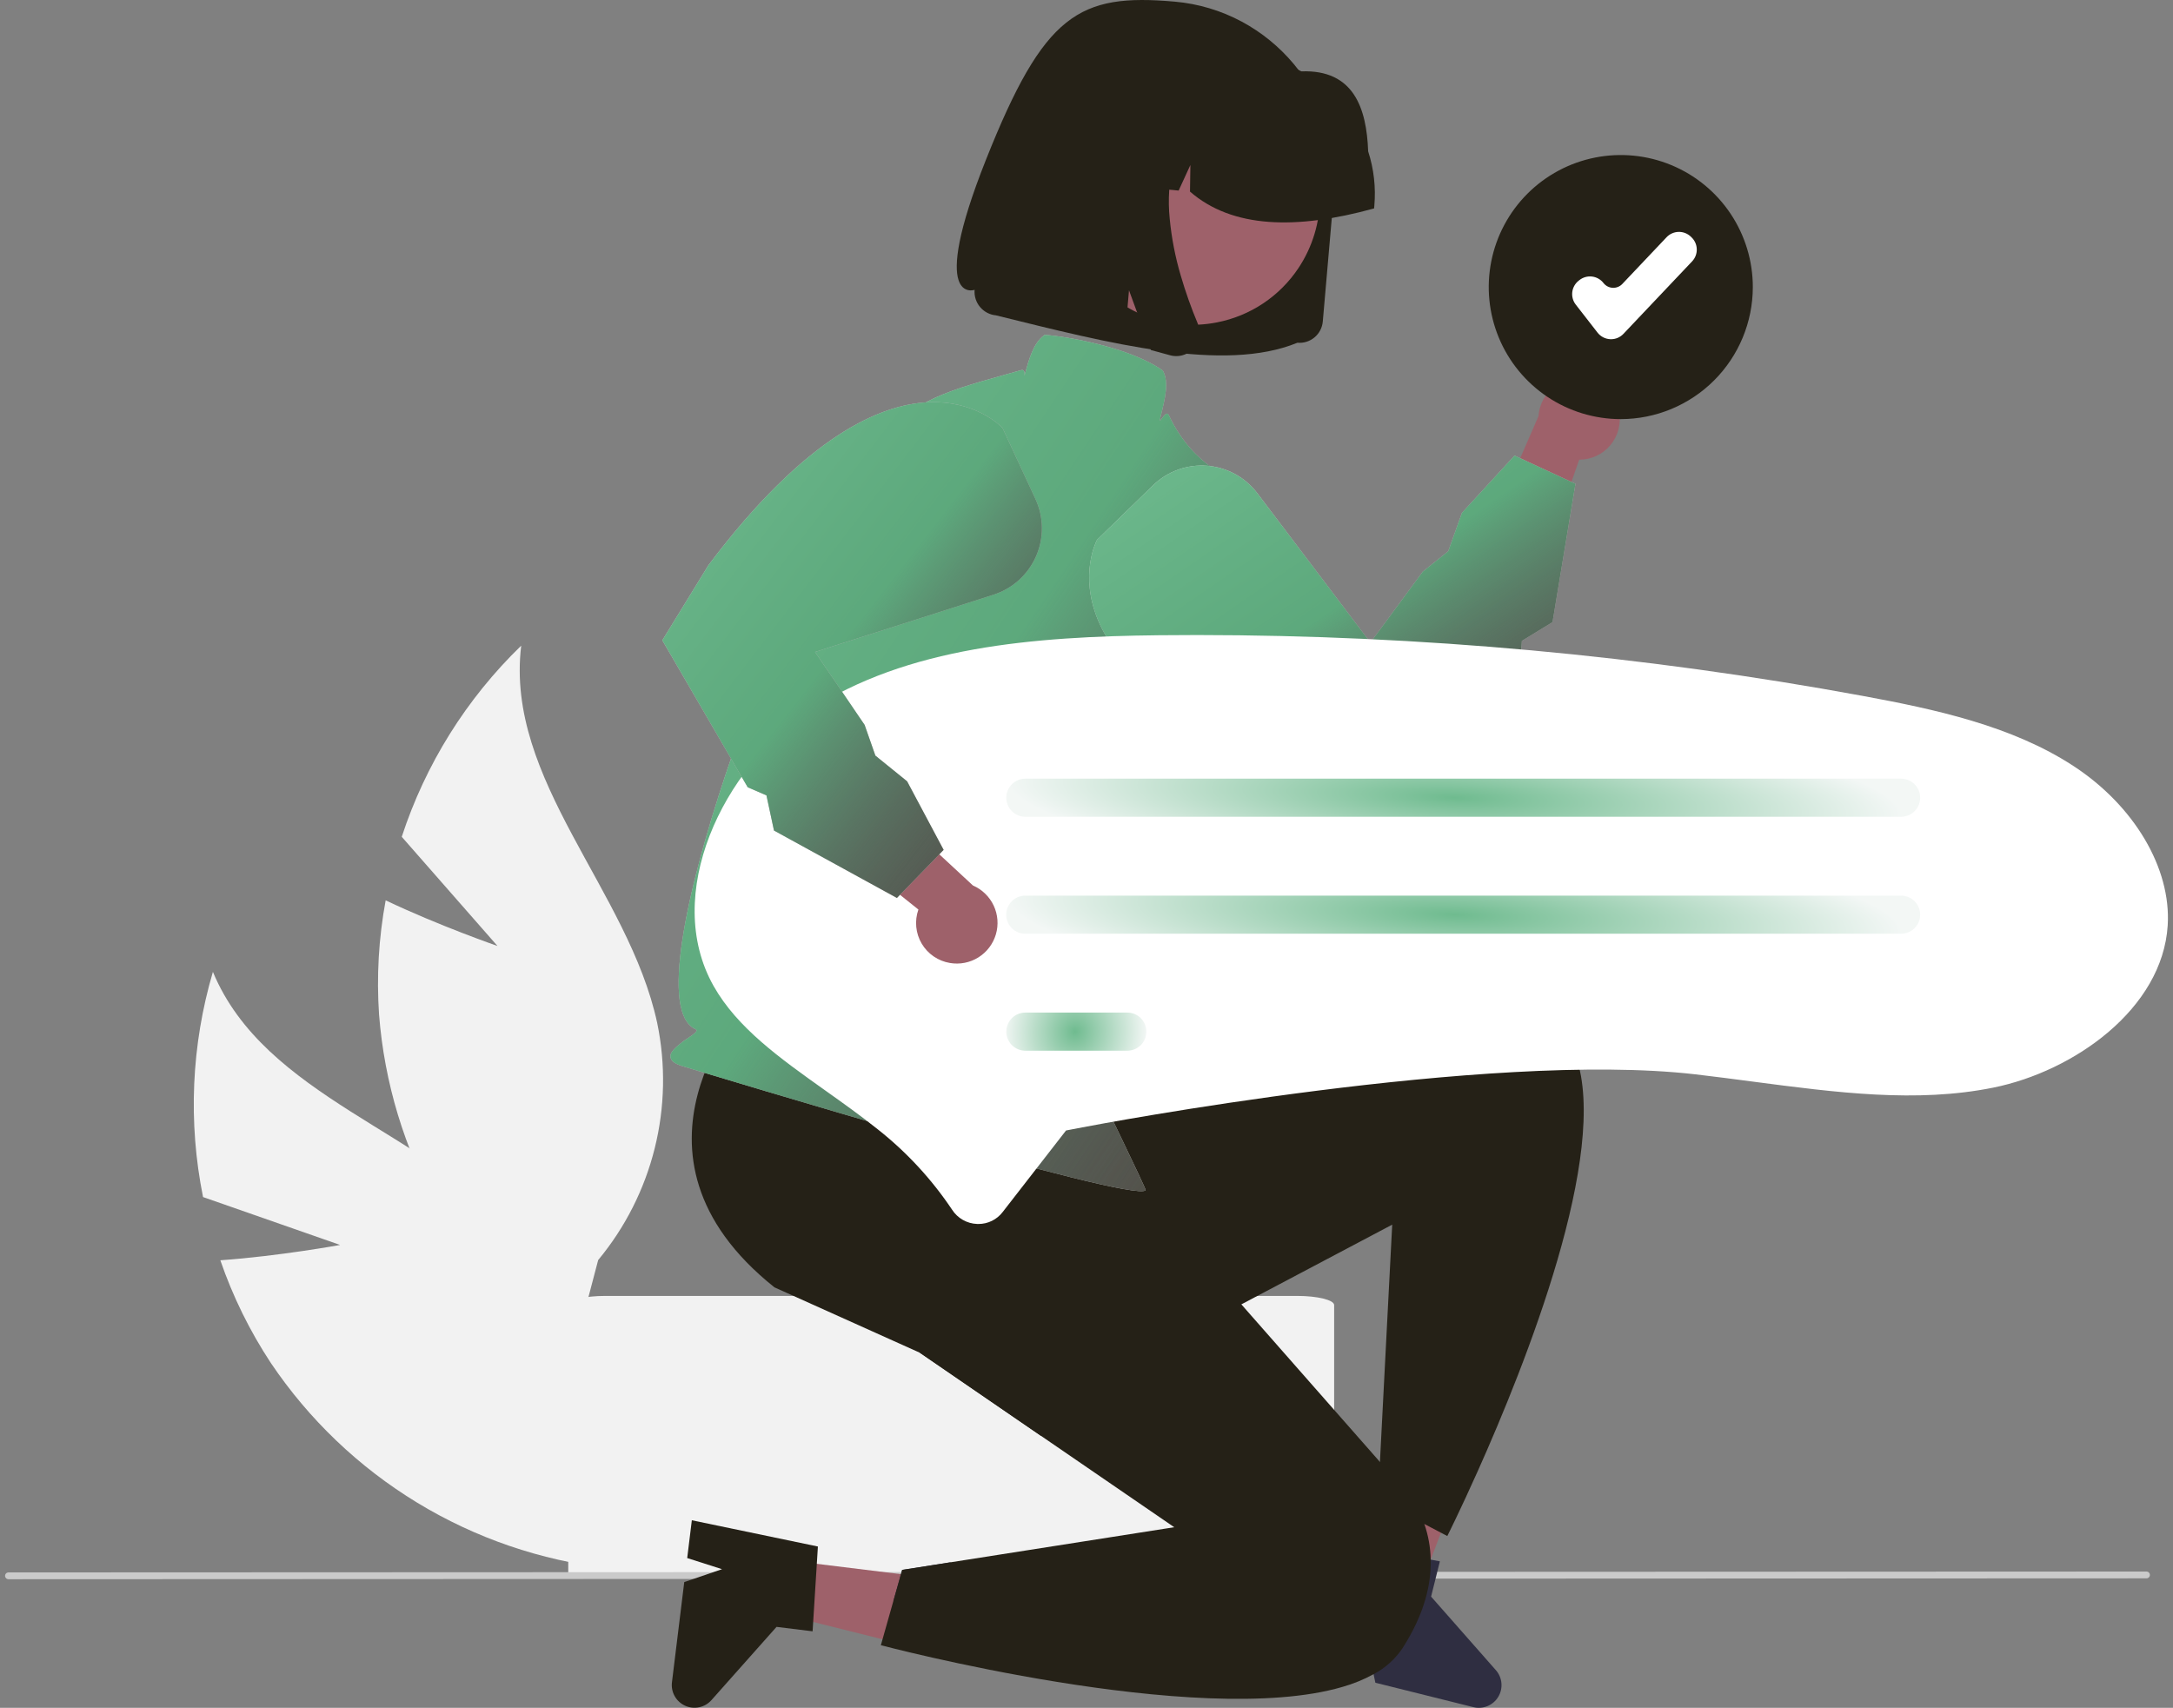 <svg width="355" height="279" viewBox="0 0 355 279" fill="none" xmlns="http://www.w3.org/2000/svg">
<rect x="0" y="0" width="355" height="279" fill="#808080" stroke="none"/>
<g clip-path="url(#clip0_8578_17649)">
<path d="M55.563 203.382L33.172 195.558C30.706 183.348 31.259 170.72 34.782 158.771C43.277 179.222 69.771 184.94 84.481 201.493C89.03 206.69 92.351 212.845 94.197 219.501C96.044 226.156 96.369 233.142 95.148 239.94L99.436 256.207C88.359 254.937 77.688 251.28 68.16 245.489C58.632 239.697 50.473 231.909 44.245 222.661C40.802 217.438 38.031 211.803 35.996 205.887C45.662 205.202 55.563 203.382 55.563 203.382Z" fill="#F2F2F2"/>
<path d="M81.271 154.54L65.634 136.706C69.501 124.864 76.2 114.145 85.149 105.48C82.473 127.463 102.717 145.485 107.37 167.136C108.769 173.899 108.629 180.891 106.959 187.593C105.289 194.295 102.132 200.536 97.722 205.852L93.444 222.121C84.428 215.561 76.942 207.124 71.501 197.392C66.059 187.66 62.793 176.863 61.926 165.747C61.501 159.506 61.864 153.237 63.006 147.086C71.757 151.249 81.271 154.54 81.271 154.54Z" fill="#F2F2F2"/>
<path d="M211.918 211.709H98.859C95.537 211.709 92.836 212.378 92.836 213.204V257.425H217.957V213.204C217.957 212.378 215.256 211.709 211.918 211.709Z" fill="#F2F2F2"/>
<path d="M350.671 257.847L1.384 257.991C1.236 257.991 1.095 257.932 0.991 257.828C0.887 257.724 0.828 257.582 0.828 257.435C0.828 257.288 0.887 257.147 0.991 257.042C1.095 256.938 1.236 256.88 1.384 256.88L350.671 256.736C350.818 256.737 350.959 256.795 351.063 256.9C351.167 257.004 351.225 257.145 351.225 257.292C351.225 257.439 351.167 257.58 351.063 257.684C350.959 257.788 350.818 257.847 350.671 257.847Z" fill="#CACACA"/>
<path d="M127.379 254.734L126.322 263.342L159.018 271.513L160.578 258.809L127.379 254.734Z" fill="#9E616A"/>
<path d="M133.619 252.649L132.752 266.501L126.861 265.778L116.227 277.743C115.702 278.334 115.002 278.742 114.229 278.906C113.456 279.071 112.65 278.985 111.929 278.659C111.209 278.334 110.611 277.786 110.224 277.097C109.836 276.408 109.679 275.613 109.776 274.828L111.785 258.457L117.959 256.351L112.267 254.534L113.024 248.361L133.619 252.649Z" fill="#252117"/>
<path d="M222.896 258.971L231.311 261.068L243.404 229.611L230.985 226.516L222.896 258.971Z" fill="#9E616A"/>
<path d="M244.375 272.844L233.795 260.832L235.231 255.07L233.734 254.791H233.725L224.376 253.046L221.586 252.523L214.822 272.443L220.859 273.95L223.354 268.52L224.399 273.506L224.693 274.901L240.699 278.89C241.465 279.081 242.273 279.022 243.004 278.721C243.735 278.421 244.351 277.895 244.761 277.219C245.172 276.544 245.356 275.755 245.286 274.968C245.217 274.181 244.897 273.437 244.375 272.844Z" fill="#2F2E41"/>
<path d="M152.293 255.699L155.344 255.219C152.069 258.629 148.925 260.882 145.939 261.582L147.386 256.469L152.293 255.699Z" fill="#2F2E41"/>
<path d="M241.411 240.348C238.524 246.804 236.443 250.937 236.443 250.937L235.412 250.396L232.697 248.973L226.231 245.582L225.121 244.999L225.438 238.831L226.847 211.56L227.444 200.066L202.799 213.09L173.639 228.503C172.445 230.584 171.258 232.608 170.08 234.577L150.268 220.988L170.373 191.65L182.092 186.174L179.563 185.684C180.21 184.75 180.941 183.877 181.747 183.076L182.633 182.577C182.633 182.577 238.393 151.863 254.436 167.612C255.819 169.02 256.857 170.73 257.468 172.608C262.968 188.403 249.23 222.882 241.411 240.348Z" fill="#252117"/>
<path d="M229.143 269.238C227.942 271.034 226.311 272.501 224.399 273.507C222.779 274.393 221.064 275.092 219.286 275.592C195.644 282.501 143.905 268.772 143.905 268.772L145.939 261.583L147.386 256.47L152.293 255.701L155.344 255.22L191.833 249.496L181.78 242.601L170.08 234.578L150.268 220.989L126.524 210.311C99.001 188.385 122.046 163.801 122.046 163.801L137.449 152.885L142.45 149.34L173.173 165.061L182.093 186.174L184.836 192.663L202.8 213.091L225.439 238.832L225.617 239.033C226.271 239.53 226.887 240.075 227.459 240.665C227.669 240.871 227.888 241.099 228.112 241.347C230.147 243.548 231.708 246.144 232.698 248.974C233.341 250.84 233.691 252.794 233.734 254.768C233.736 254.771 233.737 254.775 233.737 254.779C233.737 254.783 233.736 254.787 233.734 254.791C233.836 258.901 232.656 263.748 229.143 269.238Z" fill="#252117"/>
<path d="M111.514 174.177C110.289 173.807 109.666 173.357 109.552 172.76C109.385 171.885 110.369 171.104 111.509 170.2C112.304 169.57 114.401 168.473 113.635 168.135C102.011 163.017 130.271 90.357 138.471 82.1C140.137 80.423 139.938 77.017 142.159 73.987C148.225 65.712 153.546 64.213 164.148 61.227C165.008 60.984 165.905 60.73 166.837 60.465C168.044 60.12 166.772 63.548 167.401 61.25C168.1 58.696 168.823 56.054 170.559 54.791L170.672 54.709L170.811 54.718C174.024 54.931 184.512 56.691 189.892 60.489L189.966 60.542L190.009 60.622C191.001 62.472 190.299 65.263 189.621 67.962C189.064 70.178 190.404 66.672 190.937 67.811C195.014 76.516 202.024 78.487 202.095 78.507L202.444 78.602L202.374 78.955C204.207 88.457 191.638 117.894 188.921 137.716C186.16 157.854 201.897 180.536 178.771 176.723C178.824 176.898 187.306 194.311 187.168 194.45C185.065 196.555 116.132 175.572 111.514 174.177Z" fill="white"/>
<path d="M111.514 174.177C110.289 173.807 109.666 173.357 109.552 172.76C109.385 171.885 110.369 171.104 111.509 170.2C112.304 169.57 114.401 168.473 113.635 168.135C102.011 163.017 130.271 90.357 138.471 82.1C140.137 80.423 139.938 77.017 142.159 73.987C148.225 65.712 153.546 64.213 164.148 61.227C165.008 60.984 165.905 60.73 166.837 60.465C168.044 60.12 166.772 63.548 167.401 61.25C168.1 58.696 168.823 56.054 170.559 54.791L170.672 54.709L170.811 54.718C174.024 54.931 184.512 56.691 189.892 60.489L189.966 60.542L190.009 60.622C191.001 62.472 190.299 65.263 189.621 67.962C189.064 70.178 190.404 66.672 190.937 67.811C195.014 76.516 202.024 78.487 202.095 78.507L202.444 78.602L202.374 78.955C204.207 88.457 191.638 117.894 188.921 137.716C186.16 157.854 201.897 180.536 178.771 176.723C178.824 176.898 187.306 194.311 187.168 194.45C185.065 196.555 116.132 175.572 111.514 174.177Z" fill="url(#paint0_linear_8578_17649)" fill-opacity="0.8"/>
<path d="M111.514 174.177C110.289 173.807 109.666 173.357 109.552 172.76C109.385 171.885 110.369 171.104 111.509 170.2C112.304 169.57 114.401 168.473 113.635 168.135C102.011 163.017 130.271 90.357 138.471 82.1C140.137 80.423 139.938 77.017 142.159 73.987C148.225 65.712 153.546 64.213 164.148 61.227C165.008 60.984 165.905 60.73 166.837 60.465C168.044 60.12 166.772 63.548 167.401 61.25C168.1 58.696 168.823 56.054 170.559 54.791L170.672 54.709L170.811 54.718C174.024 54.931 184.512 56.691 189.892 60.489L189.966 60.542L190.009 60.622C191.001 62.472 190.299 65.263 189.621 67.962C189.064 70.178 190.404 66.672 190.937 67.811C195.014 76.516 202.024 78.487 202.095 78.507L202.444 78.602L202.374 78.955C204.207 88.457 191.638 117.894 188.921 137.716C186.16 157.854 201.897 180.536 178.771 176.723C178.824 176.898 187.306 194.311 187.168 194.45C185.065 196.555 116.132 175.572 111.514 174.177Z" fill="url(#paint1_linear_8578_17649)" fill-opacity="0.8"/>
<path d="M264.524 67.342C264.691 68.294 264.648 69.271 264.396 70.204C264.145 71.137 263.692 72.004 263.069 72.744C262.447 73.483 261.67 74.077 260.793 74.483C259.916 74.89 258.96 75.099 257.994 75.096L250.229 97.272L242.83 87.559L251.338 67.99C251.45 66.367 252.154 64.841 253.316 63.701C254.478 62.562 256.018 61.889 257.643 61.809C259.269 61.729 260.867 62.248 262.135 63.268C263.403 64.287 264.253 65.737 264.524 67.342Z" fill="#9E616A"/>
<path d="M230.354 129.138L216.28 126.095C190.894 118.057 182.189 108.137 179.351 101.228C176.323 93.858 179.083 88.463 179.202 88.237L179.274 88.14L188.379 79.28C189.536 78.154 190.918 77.287 192.435 76.737C193.952 76.186 195.568 75.964 197.178 76.086C198.787 76.208 200.352 76.67 201.769 77.442C203.186 78.214 204.422 79.279 205.397 80.565L223.885 104.978L232.447 93.379L236.599 90.056L238.839 83.777L247.43 74.432L257.377 79.034L253.632 101.633L248.621 104.696L248.385 108.023L248.302 108.121L230.354 129.138Z" fill="white"/>
<path d="M230.354 129.138L216.28 126.095C190.894 118.057 182.189 108.137 179.351 101.228C176.323 93.858 179.083 88.463 179.202 88.237L179.274 88.14L188.379 79.28C189.536 78.154 190.918 77.287 192.435 76.737C193.952 76.186 195.568 75.964 197.178 76.086C198.787 76.208 200.352 76.67 201.769 77.442C203.186 78.214 204.422 79.279 205.397 80.565L223.885 104.978L232.447 93.379L236.599 90.056L238.839 83.777L247.43 74.432L257.377 79.034L253.632 101.633L248.621 104.696L248.385 108.023L248.302 108.121L230.354 129.138Z" fill="url(#paint2_linear_8578_17649)" fill-opacity="0.8"/>
<path d="M230.354 129.138L216.28 126.095C190.894 118.057 182.189 108.137 179.351 101.228C176.323 93.858 179.083 88.463 179.202 88.237L179.274 88.14L188.379 79.28C189.536 78.154 190.918 77.287 192.435 76.737C193.952 76.186 195.568 75.964 197.178 76.086C198.787 76.208 200.352 76.67 201.769 77.442C203.186 78.214 204.422 79.279 205.397 80.565L223.885 104.978L232.447 93.379L236.599 90.056L238.839 83.777L247.43 74.432L257.377 79.034L253.632 101.633L248.621 104.696L248.385 108.023L248.302 108.121L230.354 129.138Z" fill="url(#paint3_linear_8578_17649)" fill-opacity="0.8"/>
<path d="M159.839 199.957C159.77 199.957 159.7 199.956 159.63 199.953C158.812 199.924 158.014 199.697 157.303 199.292C156.591 198.888 155.988 198.317 155.545 197.63C152.223 192.665 148.147 188.25 143.463 184.543C140.628 182.276 137.665 180.169 134.8 178.131C127.408 172.875 120.447 167.925 116.582 161.085C108.157 146.17 118.079 125.396 132.253 116.08C148.152 105.631 169.063 103.992 189.293 103.777C191.396 103.755 193.499 103.744 195.604 103.744C232.054 103.758 268.427 107.084 304.275 113.681C316.195 115.88 328.673 118.574 338.7 125.112C348.667 131.612 354.725 141.847 354.134 151.188C353.271 164.825 338.815 175.015 325.652 177.679C313.105 180.216 300.071 178.501 286.272 176.686C283.225 176.285 280.075 175.871 276.961 175.51C243.109 171.598 179.516 183.658 176.826 184.173L174.157 184.684L163.8 198.012C163.335 198.619 162.735 199.111 162.048 199.448C161.36 199.786 160.605 199.96 159.839 199.957Z" fill="white"/>
<path d="M310.583 133.433H167.504C166.679 133.432 165.888 133.104 165.305 132.52C164.722 131.936 164.395 131.145 164.395 130.32C164.395 129.495 164.722 128.704 165.305 128.12C165.888 127.536 166.679 127.208 167.504 127.207H310.583C311.408 127.208 312.199 127.536 312.782 128.12C313.365 128.704 313.693 129.495 313.693 130.32C313.693 131.145 313.365 131.936 312.782 132.52C312.199 133.104 311.408 133.432 310.583 133.433Z" fill="white"/>
<path d="M310.583 133.433H167.504C166.679 133.432 165.888 133.104 165.305 132.52C164.722 131.936 164.395 131.145 164.395 130.32C164.395 129.495 164.722 128.704 165.305 128.12C165.888 127.536 166.679 127.208 167.504 127.207H310.583C311.408 127.208 312.199 127.536 312.782 128.12C313.365 128.704 313.693 129.495 313.693 130.32C313.693 131.145 313.365 131.936 312.782 132.52C312.199 133.104 311.408 133.432 310.583 133.433Z" fill="url(#paint4_diamond_8578_17649)" fill-opacity="0.8"/>
<path d="M310.583 152.541H167.503C167.094 152.541 166.689 152.461 166.311 152.305C165.933 152.15 165.589 151.921 165.3 151.632C165.01 151.343 164.78 151 164.623 150.622C164.466 150.245 164.385 149.84 164.385 149.431C164.384 149.022 164.464 148.617 164.621 148.239C164.777 147.861 165.006 147.517 165.295 147.228C165.584 146.938 165.927 146.709 166.305 146.552C166.683 146.395 167.088 146.315 167.497 146.314H310.583C311.408 146.315 312.198 146.644 312.781 147.228C313.364 147.811 313.692 148.603 313.692 149.428C313.692 150.252 313.364 151.044 312.781 151.627C312.198 152.211 311.408 152.54 310.583 152.541Z" fill="white"/>
<path d="M310.583 152.541H167.503C167.094 152.541 166.689 152.461 166.311 152.305C165.933 152.15 165.589 151.921 165.3 151.632C165.01 151.343 164.78 151 164.623 150.622C164.466 150.245 164.385 149.84 164.385 149.431C164.384 149.022 164.464 148.617 164.621 148.239C164.777 147.861 165.006 147.517 165.295 147.228C165.584 146.938 165.927 146.709 166.305 146.552C166.683 146.395 167.088 146.315 167.497 146.314H310.583C311.408 146.315 312.198 146.644 312.781 147.228C313.364 147.811 313.692 148.603 313.692 149.428C313.692 150.252 313.364 151.044 312.781 151.627C312.198 152.211 311.408 152.54 310.583 152.541Z" fill="url(#paint5_diamond_8578_17649)" fill-opacity="0.8"/>
<path d="M184.178 171.648H167.504C166.679 171.647 165.888 171.319 165.305 170.735C164.722 170.151 164.395 169.36 164.395 168.535C164.395 167.71 164.722 166.919 165.305 166.335C165.888 165.751 166.679 165.423 167.504 165.422H184.178C185.003 165.423 185.793 165.751 186.376 166.335C186.959 166.919 187.287 167.71 187.287 168.535C187.287 169.36 186.959 170.151 186.376 170.735C185.793 171.319 185.003 171.647 184.178 171.648Z" fill="white"/>
<path d="M184.178 171.648H167.504C166.679 171.647 165.888 171.319 165.305 170.735C164.722 170.151 164.395 169.36 164.395 168.535C164.395 167.71 164.722 166.919 165.305 166.335C165.888 165.751 166.679 165.423 167.504 165.422H184.178C185.003 165.423 185.793 165.751 186.376 166.335C186.959 166.919 187.287 167.71 187.287 168.535C187.287 169.36 186.959 170.151 186.376 170.735C185.793 171.319 185.003 171.647 184.178 171.648Z" fill="url(#paint6_diamond_8578_17649)" fill-opacity="0.8"/>
<path d="M264.787 68.209C276.557 68.209 286.098 58.668 286.098 46.898C286.098 35.129 276.557 25.588 264.787 25.588C253.018 25.588 243.477 35.129 243.477 46.898C243.477 58.668 253.018 68.209 264.787 68.209Z" fill="white"/>
<path d="M264.786 68.47C260.519 68.47 256.349 67.204 252.802 64.834C249.254 62.464 246.489 59.095 244.857 55.154C243.224 51.212 242.797 46.875 243.629 42.691C244.462 38.506 246.516 34.663 249.533 31.646C252.549 28.629 256.393 26.575 260.577 25.743C264.762 24.91 269.099 25.337 273.04 26.97C276.982 28.603 280.351 31.367 282.721 34.915C285.091 38.462 286.356 42.633 286.356 46.899C286.35 52.618 284.075 58.1 280.031 62.145C275.987 66.188 270.505 68.463 264.786 68.47Z" fill="#252117"/>
<path d="M263.191 55.416C263.146 55.416 263.1 55.414 263.055 55.412C262.653 55.393 262.261 55.287 261.904 55.101C261.548 54.916 261.236 54.656 260.989 54.339L257.428 49.76C257.203 49.471 257.037 49.141 256.94 48.788C256.843 48.434 256.816 48.066 256.861 47.702C256.907 47.339 257.023 46.988 257.204 46.67C257.385 46.351 257.627 46.072 257.916 45.847L258.044 45.747C258.333 45.522 258.664 45.356 259.017 45.259C259.37 45.162 259.739 45.135 260.103 45.181C260.466 45.226 260.817 45.343 261.135 45.524C261.454 45.705 261.733 45.947 261.958 46.236C262.138 46.467 262.366 46.657 262.626 46.792C262.885 46.926 263.171 47.004 263.464 47.018C263.756 47.032 264.048 46.983 264.32 46.874C264.591 46.765 264.836 46.599 265.038 46.386L272.269 38.752C272.778 38.216 273.479 37.904 274.218 37.884C274.957 37.864 275.674 38.138 276.211 38.645L276.33 38.758C276.595 39.01 276.809 39.312 276.958 39.646C277.108 39.981 277.19 40.341 277.199 40.707C277.209 41.073 277.147 41.438 277.016 41.78C276.885 42.122 276.688 42.434 276.436 42.7L265.214 54.545C264.954 54.82 264.64 55.039 264.293 55.189C263.945 55.339 263.57 55.416 263.191 55.416Z" fill="white"/>
<path d="M155.191 157.318C154.237 157.16 153.33 156.795 152.533 156.249C151.735 155.702 151.068 154.988 150.576 154.155C150.085 153.323 149.782 152.393 149.689 151.431C149.596 150.469 149.715 149.498 150.038 148.587L131.688 133.913L143.303 130.15L158.948 144.661C160.443 145.305 161.649 146.475 162.339 147.949C163.029 149.422 163.154 151.098 162.691 152.658C162.228 154.218 161.209 155.554 159.827 156.413C158.444 157.272 156.795 157.594 155.191 157.318Z" fill="#9E616A"/>
<path d="M108.205 104.604L115.739 92.333C131.734 71.044 143.978 66.118 151.436 65.729C159.394 65.314 163.57 69.705 163.743 69.892L163.811 69.992L169.155 81.519C169.833 82.983 170.193 84.574 170.21 86.188C170.227 87.802 169.901 89.4 169.253 90.878C168.605 92.356 167.65 93.68 166.452 94.761C165.254 95.842 163.84 96.656 162.303 97.149L133.144 106.505L141.251 118.426L143.011 123.445L148.193 127.639L154.164 138.841L146.526 146.7L126.445 135.68L125.214 129.937L122.153 128.612L122.089 128.502L108.205 104.604Z" fill="white"/>
<path d="M108.205 104.604L115.739 92.333C131.734 71.044 143.978 66.118 151.436 65.729C159.394 65.314 163.57 69.705 163.743 69.892L163.811 69.992L169.155 81.519C169.833 82.983 170.193 84.574 170.21 86.188C170.227 87.802 169.901 89.4 169.253 90.878C168.605 92.356 167.65 93.68 166.452 94.761C165.254 95.842 163.84 96.656 162.303 97.149L133.144 106.505L141.251 118.426L143.011 123.445L148.193 127.639L154.164 138.841L146.526 146.7L126.445 135.68L125.214 129.937L122.153 128.612L122.089 128.502L108.205 104.604Z" fill="url(#paint7_linear_8578_17649)" fill-opacity="0.8"/>
<path d="M108.205 104.604L115.739 92.333C131.734 71.044 143.978 66.118 151.436 65.729C159.394 65.314 163.57 69.705 163.743 69.892L163.811 69.992L169.155 81.519C169.833 82.983 170.193 84.574 170.21 86.188C170.227 87.802 169.901 89.4 169.253 90.878C168.605 92.356 167.65 93.68 166.452 94.761C165.254 95.842 163.84 96.656 162.303 97.149L133.144 106.505L141.251 118.426L143.011 123.445L148.193 127.639L154.164 138.841L146.526 146.7L126.445 135.68L125.214 129.937L122.153 128.612L122.089 128.502L108.205 104.604Z" fill="url(#paint8_linear_8578_17649)" fill-opacity="0.8"/>
<path d="M211.955 55.992L211.974 55.993C212.982 56.08 213.983 55.763 214.757 55.112C215.532 54.461 216.016 53.529 216.103 52.521L217.948 31.315C218.282 27.516 217.849 23.688 216.674 20.06C214.372 12.979 209.426 7.059 202.867 3.534C199.48 1.719 195.761 0.609 191.933 0.27C176.275 -1.118 170.578 2.18 161.069 26.111C151.561 50.041 159.221 47.349 159.221 47.349C159.176 47.86 159.235 48.375 159.393 48.863C159.704 49.816 160.37 50.611 161.253 51.083C161.706 51.325 162.204 51.473 162.715 51.519C181.247 56.099 199.947 60.925 211.958 55.992L211.955 55.992Z" fill="#252117"/>
<path d="M177.284 20.449C174.985 23.9 173.76 27.956 173.764 32.103C173.768 36.25 175.001 40.303 177.307 43.75C179.613 47.197 182.889 49.884 186.721 51.47C190.553 53.056 194.769 53.472 198.837 52.663C201.529 52.137 204.091 51.081 206.373 49.558C208.655 48.034 210.612 46.073 212.13 43.788C214.425 40.338 215.647 36.285 215.641 32.142C215.636 27.998 214.404 23.949 212.101 20.504C209.797 17.06 206.526 14.375 202.698 12.787C198.871 11.199 194.659 10.78 190.594 11.583C187.899 12.106 185.335 13.16 183.05 14.682C180.765 16.204 178.806 18.164 177.284 20.45L177.284 20.449Z" fill="#9E616A"/>
<path d="M224.523 33.626C224.787 30.621 224.445 27.594 223.516 24.725C223.258 17.692 221.175 11.334 212.597 11.658C209.935 10.233 207.014 9.358 204.007 9.084L199.765 8.694C199.717 8.689 199.669 8.685 199.622 8.681C193.686 8.168 187.789 10.035 183.229 13.87C178.669 17.704 175.819 23.194 175.306 29.13L175.27 29.554L184.245 30.372L188.051 22.085L187.918 30.708L192.554 31.132L194.473 26.951L194.407 31.299C201.326 37.311 211.759 37.56 224.482 34.051L224.523 33.626Z" fill="#252117"/>
<path d="M195.965 53.927C196.046 54.625 195.93 55.331 195.629 55.966C195.478 56.291 195.281 56.594 195.046 56.864C194.845 57.095 194.617 57.301 194.367 57.478C193.627 58 192.726 58.242 191.824 58.159C191.768 58.154 191.712 58.147 191.656 58.14C191.6 58.132 191.544 58.123 191.488 58.113C191.432 58.104 191.376 58.092 191.32 58.08C191.265 58.067 191.209 58.053 191.153 58.038L188.017 57.182L184.443 47.422L183.696 56.012L169.434 52.143L172.605 15.691L196.885 17.921L196.224 18.567C194.027 20.733 192.47 23.464 191.726 26.458C190.987 29.492 190.774 32.631 191.095 35.737C191.396 38.878 191.999 41.983 192.894 45.009C193.674 47.688 194.607 50.321 195.689 52.893C195.829 53.223 195.922 53.571 195.965 53.927Z" fill="#252117"/>
</g>
<defs>
<linearGradient id="paint0_linear_8578_17649" x1="202.556" y1="194.598" x2="73.554" y2="108.815" gradientUnits="userSpaceOnUse">
<stop stop-color="#252117"/>
<stop offset="1" stop-opacity="0"/>
</linearGradient>
<linearGradient id="paint1_linear_8578_17649" x1="109.533" y1="54.709" x2="237.026" y2="141.135" gradientUnits="userSpaceOnUse">
<stop offset="0.484" stop-color="#4BAA73"/>
<stop offset="1" stop-opacity="0"/>
</linearGradient>
<linearGradient id="paint2_linear_8578_17649" x1="257.377" y1="129.138" x2="206.267" y2="54.922" gradientUnits="userSpaceOnUse">
<stop stop-color="#252117"/>
<stop offset="1" stop-opacity="0"/>
</linearGradient>
<linearGradient id="paint3_linear_8578_17649" x1="177.938" y1="74.432" x2="227.732" y2="148.142" gradientUnits="userSpaceOnUse">
<stop offset="0.484" stop-color="#4BAA73"/>
<stop offset="1" stop-opacity="0"/>
</linearGradient>
<radialGradient id="paint4_diamond_8578_17649" cx="0" cy="0" r="1" gradientUnits="userSpaceOnUse" gradientTransform="translate(237.622 130.32) rotate(2.434) scale(73.294 12.685)">
<stop stop-color="#4BAA73"/>
<stop offset="1" stop-color="#F0F5F3"/>
</radialGradient>
<radialGradient id="paint5_diamond_8578_17649" cx="0" cy="0" r="1" gradientUnits="userSpaceOnUse" gradientTransform="translate(237.617 149.428) rotate(2.434) scale(73.298 12.685)">
<stop stop-color="#4BAA73"/>
<stop offset="1" stop-color="#F0F5F3"/>
</radialGradient>
<radialGradient id="paint6_diamond_8578_17649" cx="0" cy="0" r="1" gradientUnits="userSpaceOnUse" gradientTransform="translate(175.623 168.535) rotate(15.496) scale(11.652 12.235)">
<stop stop-color="#4BAA73"/>
<stop offset="1" stop-color="#F0F5F3"/>
</radialGradient>
<linearGradient id="paint7_linear_8578_17649" x1="170.211" y1="146.7" x2="92.02" y2="86.845" gradientUnits="userSpaceOnUse">
<stop stop-color="#252117"/>
<stop offset="1" stop-opacity="0"/>
</linearGradient>
<linearGradient id="paint8_linear_8578_17649" x1="108.205" y1="65.701" x2="185.294" y2="125.859" gradientUnits="userSpaceOnUse">
<stop offset="0.484" stop-color="#4BAA73"/>
<stop offset="1" stop-opacity="0"/>
</linearGradient>
<clipPath id="clip0_8578_17649">
<rect width="353.345" height="279" fill="white" transform="translate(0.828)"/>
</clipPath>
</defs>
</svg>
